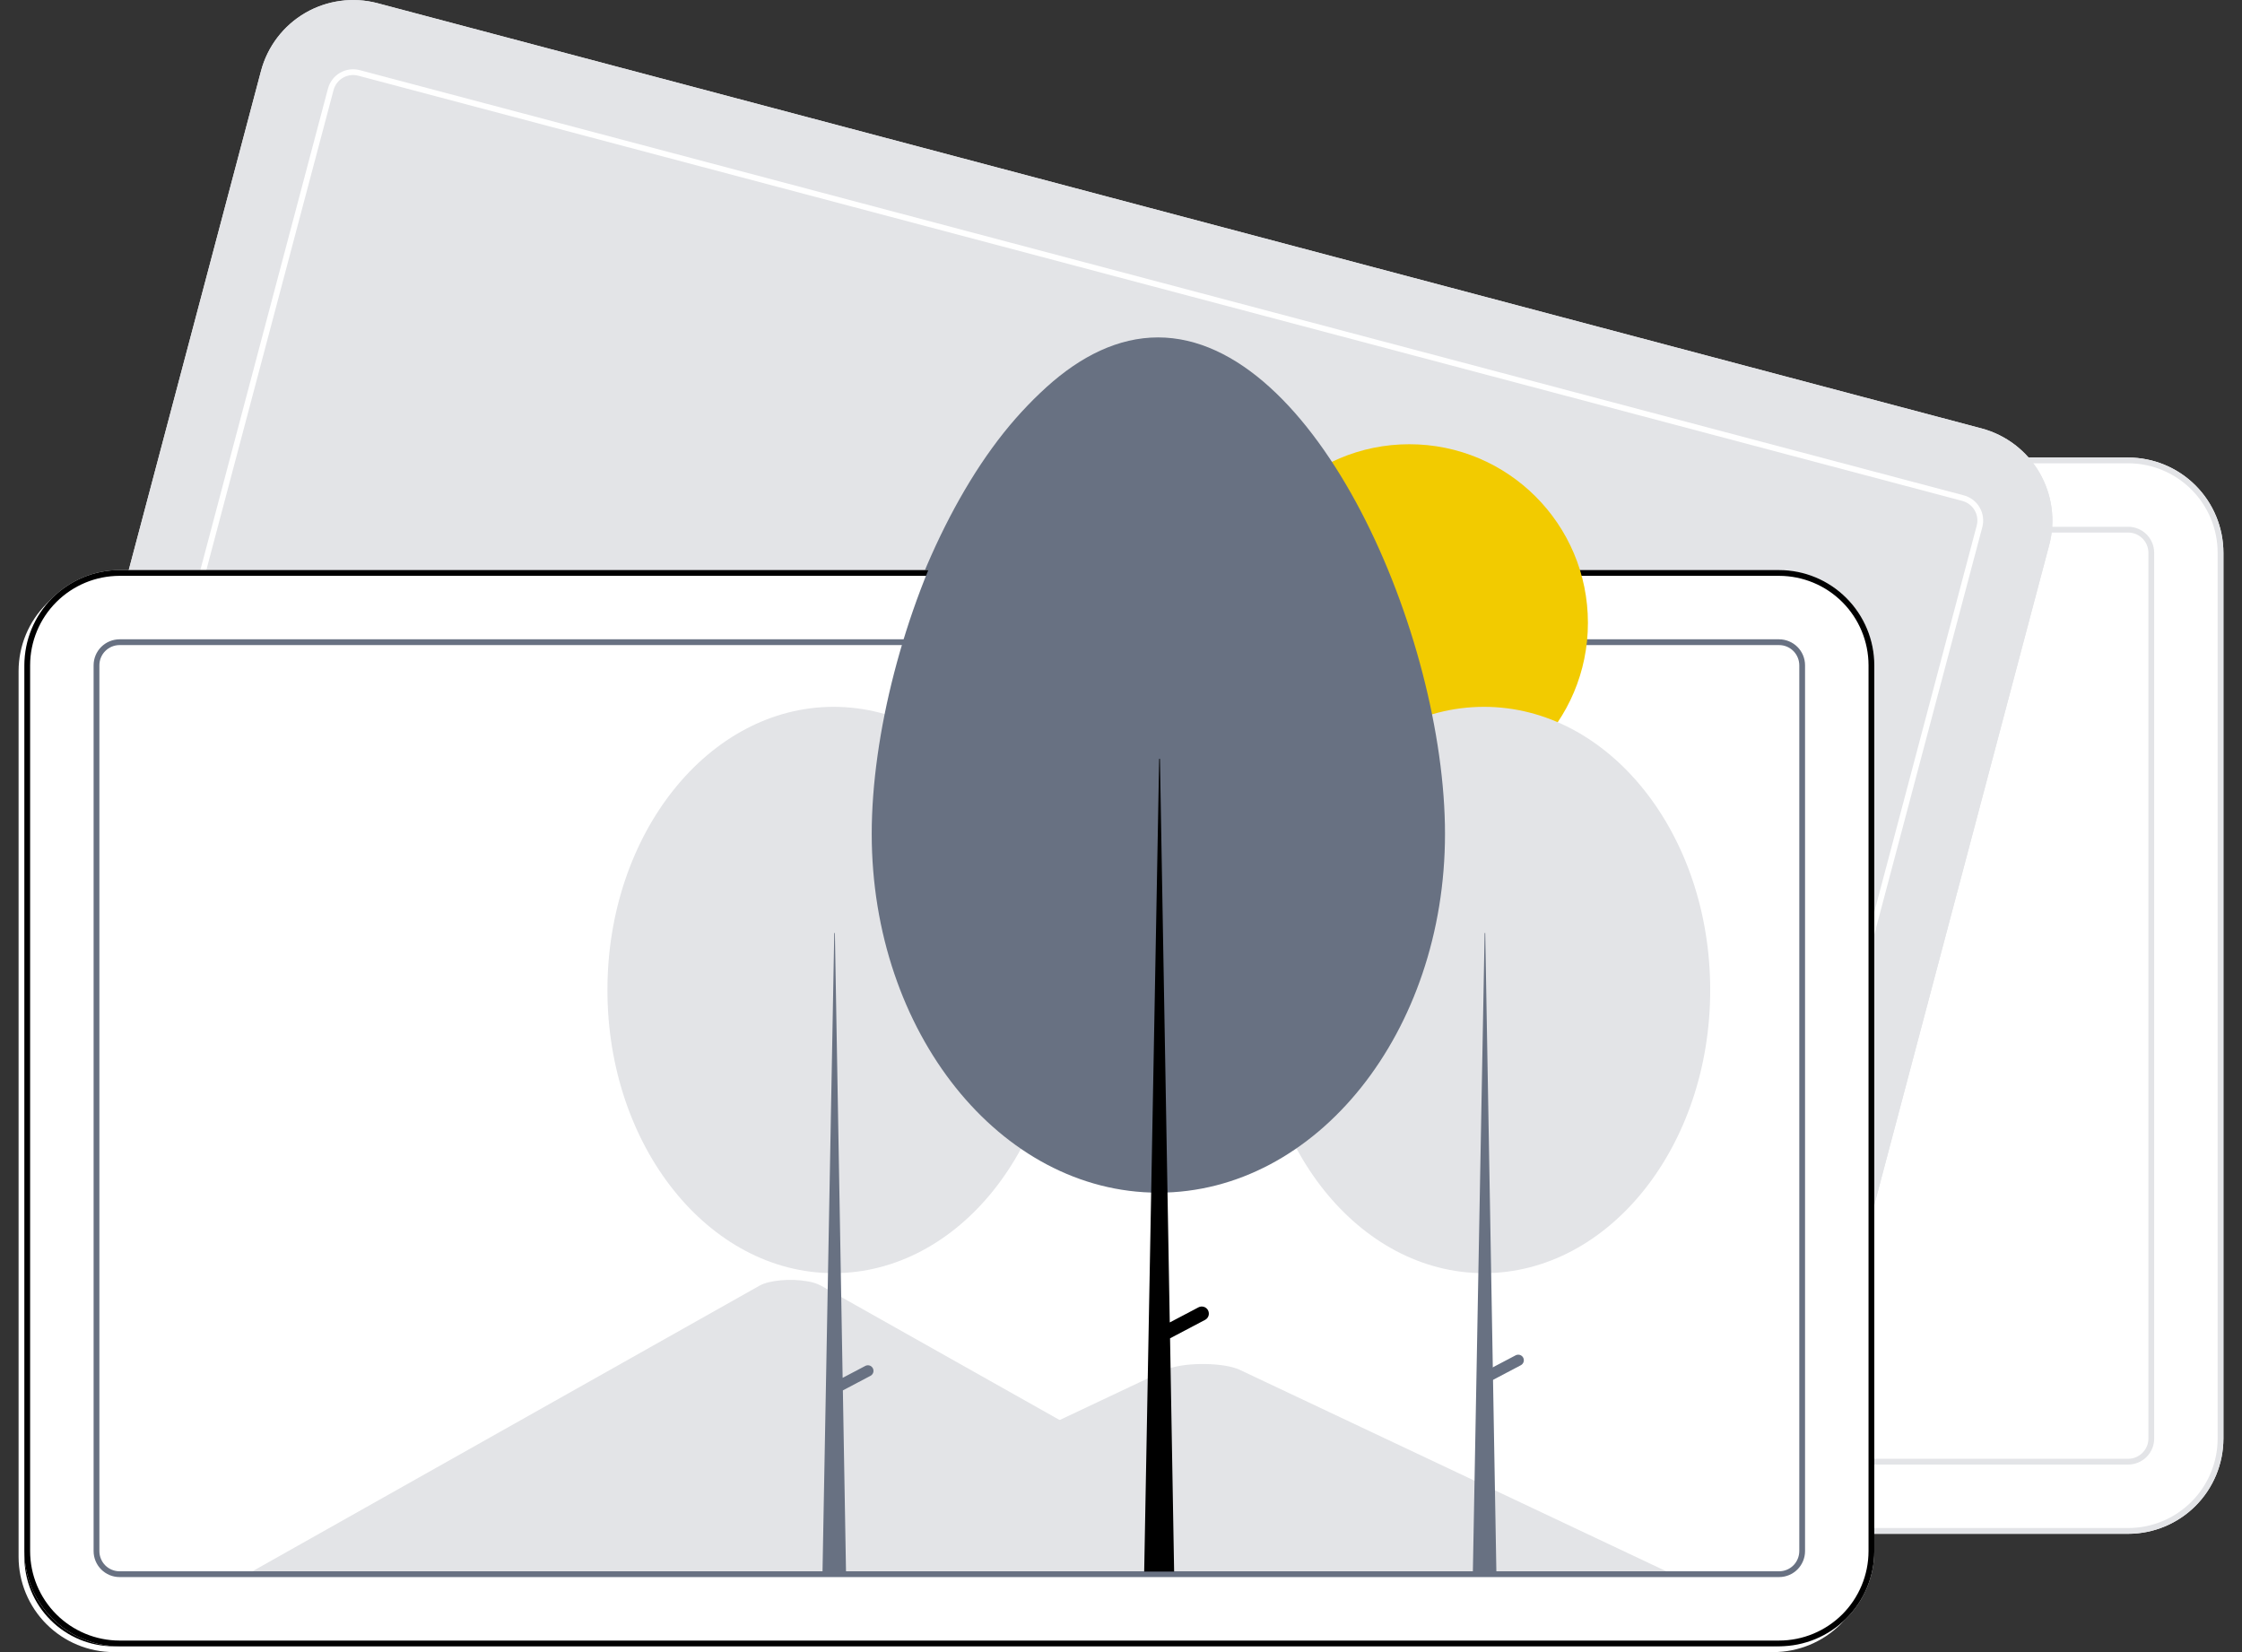<svg
    width="76"
    height="56"
    viewBox="0 0 76 56"
    fill="none"
    xmlns="http://www.w3.org/2000/svg"
  >
    <rect x="0" y="0" width="76" height="56" fill="#333333" stroke="none"/>
    <g clip-path="url(#clip0_68_2092)">
      <path
        d="M72.142 51.99H15.888C15.032 51.989 14.212 51.649 13.607 51.044C13.002 50.439 12.661 49.618 12.66 48.763V18.736C12.661 17.881 13.002 17.06 13.607 16.455C14.212 15.85 15.032 15.51 15.888 15.509H72.142C72.998 15.51 73.819 15.85 74.424 16.455C75.029 17.06 75.369 17.881 75.37 18.736V48.763C75.369 49.618 75.029 50.439 74.424 51.044C73.819 51.649 72.998 51.989 72.142 51.99Z"
        fill="white"
      />
      <path
        d="M72.142 51.99H15.888C15.032 51.989 14.212 51.649 13.607 51.044C13.002 50.439 12.661 49.618 12.66 48.763V18.736C12.661 17.881 13.002 17.06 13.607 16.455C14.212 15.85 15.032 15.51 15.888 15.509H72.142C72.998 15.51 73.819 15.85 74.424 16.455C75.029 17.06 75.369 17.881 75.37 18.736V48.763C75.369 49.618 75.029 50.439 74.424 51.044C73.819 51.649 72.998 51.989 72.142 51.99ZM15.888 15.704C15.084 15.705 14.313 16.025 13.745 16.593C13.176 17.162 12.857 17.933 12.856 18.736V48.763C12.857 49.566 13.176 50.337 13.745 50.905C14.313 51.474 15.084 51.794 15.888 51.794H72.142C72.946 51.794 73.717 51.474 74.285 50.905C74.854 50.337 75.174 49.566 75.174 48.763V18.736C75.174 17.933 74.854 17.162 74.285 16.593C73.717 16.025 72.946 15.705 72.142 15.704H15.888Z"
        fill="#E3E4E7"
      />
      <path
        d="M72.143 49.643H15.888C15.654 49.642 15.431 49.55 15.266 49.385C15.101 49.22 15.008 48.996 15.008 48.763V18.736C15.008 18.503 15.101 18.279 15.266 18.114C15.431 17.949 15.654 17.856 15.888 17.856H72.143C72.376 17.856 72.6 17.949 72.765 18.114C72.93 18.279 73.023 18.503 73.023 18.736V48.763C73.023 48.996 72.93 49.22 72.765 49.385C72.6 49.55 72.376 49.642 72.143 49.643ZM15.888 18.052C15.706 18.052 15.532 18.124 15.404 18.252C15.276 18.381 15.203 18.555 15.203 18.736V48.763C15.203 48.944 15.276 49.118 15.404 49.246C15.532 49.375 15.706 49.447 15.888 49.447H72.143C72.324 49.447 72.498 49.375 72.626 49.246C72.755 49.118 72.827 48.944 72.827 48.763V18.736C72.827 18.555 72.755 18.381 72.626 18.252C72.498 18.124 72.324 18.052 72.143 18.052H15.888Z"
        fill="#E3E4E7"
      />
      <path
        d="M57.825 49.786L3.448 35.371C2.621 35.151 1.916 34.612 1.486 33.872C1.056 33.132 0.937 32.252 1.156 31.425L8.849 2.401C9.069 1.574 9.609 0.868 10.348 0.438C11.088 0.009 11.969 -0.11 12.796 0.108L67.173 14.522C68 14.743 68.705 15.282 69.135 16.022C69.565 16.762 69.684 17.642 69.466 18.469L61.772 47.493C61.552 48.32 61.013 49.026 60.273 49.456C59.533 49.885 58.653 50.004 57.825 49.786Z"
        fill="#E3E4E7"
      />
      <path
        d="M57.825 49.786L3.448 35.371C2.621 35.151 1.916 34.612 1.486 33.872C1.056 33.132 0.937 32.252 1.156 31.425L8.849 2.401C9.069 1.574 9.609 0.868 10.348 0.438C11.088 0.009 11.969 -0.11 12.796 0.108L67.173 14.522C68 14.743 68.705 15.282 69.135 16.022C69.565 16.762 69.684 17.642 69.466 18.469L61.772 47.493C61.552 48.32 61.013 49.026 60.273 49.456C59.533 49.885 58.653 50.004 57.825 49.786ZM12.746 0.297C11.969 0.092 11.142 0.204 10.447 0.608C9.752 1.011 9.245 1.674 9.038 2.451L1.345 31.475C1.14 32.252 1.251 33.079 1.655 33.774C2.059 34.469 2.722 34.976 3.498 35.182L57.875 49.597C58.652 49.802 59.479 49.69 60.174 49.286C60.869 48.883 61.376 48.22 61.583 47.443L69.276 18.419C69.481 17.642 69.37 16.815 68.966 16.12C68.562 15.425 67.899 14.918 67.123 14.711L12.746 0.297Z"
        fill="#E3E4E7"
      />
      <path
        d="M58.426 47.517L4.05 33.102C3.824 33.042 3.632 32.895 3.515 32.694C3.397 32.492 3.365 32.252 3.424 32.026L11.118 3.002C11.178 2.777 11.325 2.584 11.527 2.467C11.729 2.35 11.969 2.318 12.194 2.377L66.571 16.791C66.797 16.851 66.989 16.998 67.106 17.2C67.224 17.402 67.256 17.642 67.197 17.868L59.503 46.891C59.443 47.117 59.296 47.309 59.094 47.427C58.892 47.544 58.652 47.576 58.426 47.517ZM12.144 2.566C11.969 2.52 11.782 2.545 11.625 2.636C11.468 2.727 11.354 2.877 11.307 3.053L3.614 32.076C3.567 32.252 3.592 32.438 3.684 32.595C3.775 32.752 3.924 32.867 4.1 32.913L58.477 47.328C58.652 47.374 58.839 47.349 58.996 47.258C59.153 47.166 59.267 47.017 59.314 46.841L67.007 17.818C67.054 17.642 67.029 17.455 66.937 17.298C66.846 17.142 66.697 17.027 66.521 16.98L12.144 2.566Z"
        fill="white"
      />
      <path
        d="M60.112 56H3.858C3.002 55.999 2.182 55.659 1.577 55.054C0.971 54.449 0.631 53.628 0.63 52.773V22.746C0.631 21.891 0.971 21.07 1.577 20.465C2.182 19.86 3.002 19.52 3.858 19.519H60.112C60.968 19.52 61.788 19.86 62.394 20.465C62.999 21.07 63.339 21.891 63.34 22.746V52.773C63.339 53.628 62.999 54.449 62.394 55.054C61.788 55.659 60.968 55.999 60.112 56Z"
        fill="white"
      />
      <path
        d="M44.829 53.457H8.501C8.456 53.457 8.41 53.456 8.365 53.453L25.547 43.777C25.874 43.589 26.608 43.523 27.186 43.63C27.345 43.654 27.498 43.704 27.641 43.777L39.172 50.271L39.724 50.581L44.829 53.457Z"
        fill="#E3E4E7"
      />
      <path
        d="M56.29 53.457H24.869L30.958 50.581L31.396 50.374L39.33 46.627C39.85 46.381 41.102 46.366 41.713 46.581C41.754 46.595 41.792 46.611 41.827 46.627L56.29 53.457Z"
        fill="#E3E4E7"
      />
      <path
        d="M3.858 19.714C3.054 19.715 2.283 20.035 1.715 20.603C1.146 21.172 0.827 21.942 0.826 22.746V52.772C0.827 53.576 1.146 54.347 1.715 54.915C2.283 55.484 3.054 55.803 3.858 55.804H60.112C60.916 55.803 61.687 55.484 62.255 54.915C62.824 54.347 63.143 53.576 63.144 52.772V22.746C63.143 21.942 62.824 21.172 62.255 20.603C61.687 20.035 60.916 19.715 60.112 19.714H3.858Z"
        fill="black"
      />
      <path
        d="M60.112 53.653H3.858C3.624 53.652 3.401 53.56 3.236 53.395C3.071 53.23 2.978 53.006 2.978 52.773V22.746C2.978 22.513 3.071 22.289 3.236 22.124C3.401 21.959 3.624 21.866 3.858 21.866H60.112C60.346 21.866 60.57 21.959 60.735 22.124C60.9 22.289 60.992 22.513 60.993 22.746V52.773C60.992 53.006 60.9 53.23 60.735 53.395C60.57 53.56 60.346 53.652 60.112 53.653ZM3.858 22.062C3.676 22.062 3.502 22.134 3.374 22.262C3.246 22.391 3.173 22.565 3.173 22.746V52.773C3.173 52.954 3.246 53.128 3.374 53.256C3.502 53.385 3.676 53.457 3.858 53.457H60.112C60.294 53.457 60.468 53.385 60.596 53.256C60.725 53.128 60.797 52.954 60.797 52.773V22.746C60.797 22.565 60.725 22.391 60.596 22.262C60.468 22.134 60.294 22.062 60.112 22.062H3.858Z"
        fill="#687182"
      />
      <path
        d="M47.578 27.362C50.922 27.362 53.633 24.651 53.633 21.308C53.633 17.964 50.922 15.253 47.578 15.253C44.234 15.253 41.524 17.964 41.524 21.308C41.524 24.651 44.234 27.362 47.578 27.362Z"
        fill="#F2CB00"
      />
      <path
        d="M50.109 43.351C54.344 43.351 57.778 39.053 57.778 33.752C57.778 28.451 54.344 24.154 50.109 24.154C45.874 24.154 42.441 28.451 42.441 33.752C42.441 39.053 45.874 43.351 50.109 43.351Z"
        fill="#E3E4E7"
      />
      <path
        d="M50.13 31.822H50.151L50.531 53.563H49.73L50.13 31.822Z"
        fill="#687182"
      />
      <path
        d="M51.438 46.215C51.462 46.26 51.466 46.312 51.452 46.36C51.437 46.408 51.403 46.448 51.359 46.471L50.259 47.05L50.082 46.715L51.182 46.136C51.227 46.112 51.279 46.108 51.327 46.123C51.375 46.137 51.415 46.171 51.438 46.215Z"
        fill="#687182"
      />
      <path
        d="M28.064 43.351C32.298 43.351 35.732 39.053 35.732 33.752C35.732 28.451 32.298 24.154 28.064 24.154C23.828 24.154 20.395 28.451 20.395 33.752C20.395 39.053 23.828 43.351 28.064 43.351Z"
        fill="#E3E4E7"
      />
      <path
        d="M29.392 46.575C29.369 46.53 29.329 46.497 29.281 46.482C29.233 46.467 29.181 46.472 29.136 46.495L28.369 46.9L28.106 31.822H28.084L27.684 53.563H28.485L28.376 47.324L29.313 46.831C29.358 46.807 29.391 46.767 29.406 46.719C29.421 46.671 29.416 46.619 29.392 46.575Z"
        fill="#687182"
      />
      <path
        d="M39.06 11.633C44.426 11.633 48.788 21.744 48.788 28.461C48.788 35.178 44.437 40.623 39.071 40.623C33.705 40.623 29.355 35.178 29.355 28.461C29.355 21.744 33.694 11.633 39.06 11.633Z"
        fill="#687182"
      />
      <path
        d="M40.755 44.61C40.74 44.582 40.72 44.558 40.696 44.537C40.672 44.517 40.644 44.502 40.614 44.493C40.584 44.483 40.552 44.48 40.52 44.483C40.489 44.486 40.458 44.495 40.431 44.51L39.458 45.022L39.124 25.917H39.098L38.591 53.465H39.605L39.467 45.56L40.654 44.935C40.682 44.92 40.707 44.9 40.727 44.876C40.747 44.852 40.763 44.824 40.772 44.793C40.781 44.763 40.785 44.731 40.782 44.7C40.779 44.669 40.77 44.638 40.755 44.61Z"
        fill="black"
      />
      <path
        d="M60.308 55.804H4.053C3.198 55.803 2.377 55.463 1.772 54.858C1.167 54.253 0.827 53.432 0.826 52.577V22.551C0.827 21.695 1.167 20.875 1.772 20.27C2.377 19.664 3.198 19.324 4.053 19.323H60.308C61.164 19.324 61.984 19.664 62.589 20.27C63.194 20.875 63.535 21.695 63.536 22.551V52.577C63.535 53.432 63.194 54.253 62.589 54.858C61.984 55.463 61.164 55.803 60.308 55.804Z"
        fill="white"
      />
      <path
        d="M45.024 53.261H8.697C8.651 53.262 8.606 53.261 8.561 53.258L25.742 43.582C26.069 43.394 26.803 43.328 27.381 43.434C27.54 43.458 27.694 43.508 27.836 43.582L39.367 50.075L39.919 50.386L45.024 53.261Z"
        fill="#E3E4E7"
      />
      <path
        d="M56.485 53.261H25.065L31.153 50.386L31.591 50.179L39.526 46.431C40.046 46.186 41.297 46.171 41.909 46.385C41.95 46.4 41.988 46.415 42.023 46.431L56.485 53.261Z"
        fill="#E3E4E7"
      />
      <path
        d="M60.308 55.804H4.053C3.198 55.803 2.377 55.463 1.772 54.858C1.167 54.253 0.827 53.432 0.826 52.577V22.551C0.827 21.695 1.167 20.875 1.772 20.27C2.377 19.664 3.198 19.324 4.053 19.323H60.308C61.164 19.324 61.984 19.664 62.589 20.27C63.194 20.875 63.535 21.695 63.536 22.551V52.577C63.535 53.432 63.194 54.253 62.589 54.858C61.984 55.463 61.164 55.803 60.308 55.804ZM4.053 19.519C3.249 19.52 2.479 19.839 1.91 20.408C1.342 20.976 1.022 21.747 1.021 22.551V52.577C1.022 53.381 1.342 54.151 1.91 54.72C2.479 55.288 3.249 55.608 4.053 55.609H60.308C61.112 55.608 61.883 55.288 62.451 54.72C63.019 54.151 63.339 53.381 63.34 52.577V22.551C63.339 21.747 63.019 20.976 62.451 20.408C61.883 19.839 61.112 19.52 60.308 19.519H4.053Z"
        fill="black"
      />
      <path
        d="M60.308 53.457H4.053C3.82 53.457 3.596 53.364 3.431 53.199C3.266 53.034 3.173 52.81 3.173 52.577V22.551C3.173 22.317 3.266 22.093 3.431 21.928C3.596 21.764 3.82 21.671 4.053 21.67H60.308C60.541 21.671 60.765 21.764 60.93 21.928C61.095 22.093 61.188 22.317 61.188 22.551V52.577C61.188 52.81 61.095 53.034 60.93 53.199C60.765 53.364 60.541 53.457 60.308 53.457ZM4.053 21.866C3.872 21.866 3.698 21.938 3.569 22.067C3.441 22.195 3.369 22.369 3.369 22.551V52.577C3.369 52.758 3.441 52.932 3.569 53.061C3.698 53.189 3.872 53.261 4.053 53.261H60.308C60.49 53.261 60.664 53.189 60.792 53.061C60.92 52.932 60.992 52.758 60.993 52.577V22.551C60.992 22.369 60.92 22.195 60.792 22.067C60.664 21.938 60.49 21.866 60.308 21.866H4.053Z"
        fill="#687182"
      />
      <path
        d="M47.774 27.166C51.117 27.166 53.828 24.456 53.828 21.112C53.828 17.768 51.117 15.058 47.774 15.058C44.43 15.058 41.719 17.768 41.719 21.112C41.719 24.456 44.43 27.166 47.774 27.166Z"
        fill="#F2CB00"
      />
      <path
        d="M50.305 43.155C54.54 43.155 57.973 38.858 57.973 33.557C57.973 28.256 54.54 23.959 50.305 23.959C46.07 23.959 42.637 28.256 42.637 33.557C42.637 38.858 46.07 43.155 50.305 43.155Z"
        fill="#E3E4E7"
      />
      <path
        d="M50.326 31.627H50.347L50.726 53.367H49.926L50.326 31.627Z"
        fill="#687182"
      />
      <path
        d="M51.634 46.02C51.657 46.064 51.662 46.116 51.647 46.164C51.632 46.212 51.599 46.252 51.554 46.276L50.455 46.855L50.278 46.519L51.378 45.94C51.422 45.917 51.474 45.912 51.522 45.927C51.57 45.942 51.611 45.975 51.634 46.02Z"
        fill="#687182"
      />
      <path
        d="M28.259 43.155C32.494 43.155 35.927 38.858 35.927 33.557C35.927 28.256 32.494 23.959 28.259 23.959C24.024 23.959 20.591 28.256 20.591 33.557C20.591 38.858 24.024 43.155 28.259 43.155Z"
        fill="#E3E4E7"
      />
      <path
        d="M29.588 46.379C29.565 46.335 29.524 46.301 29.476 46.286C29.428 46.272 29.376 46.276 29.332 46.3L28.564 46.704L28.301 31.627H28.28L27.88 53.367H28.68L28.572 47.129L29.509 46.635C29.553 46.612 29.586 46.572 29.601 46.524C29.616 46.476 29.611 46.424 29.588 46.379Z"
        fill="#687182"
      />
      <path
        d="M39.255 11.437C44.621 11.437 48.983 21.548 48.983 28.265C48.983 34.982 44.633 40.427 39.267 40.427C33.901 40.427 29.55 34.982 29.55 28.265C29.55 21.548 33.889 11.437 39.255 11.437Z"
        fill="#687182"
      />
      <path
        d="M40.951 44.415C40.936 44.387 40.916 44.362 40.892 44.342C40.867 44.322 40.84 44.306 40.809 44.297C40.779 44.288 40.748 44.285 40.716 44.287C40.685 44.29 40.654 44.299 40.626 44.314L39.653 44.826L39.32 25.722H39.294L38.786 53.27H39.801L39.663 45.364L40.85 44.739C40.878 44.724 40.903 44.705 40.923 44.68C40.943 44.656 40.958 44.628 40.968 44.598C40.977 44.568 40.98 44.536 40.977 44.505C40.974 44.473 40.965 44.443 40.951 44.415Z"
        fill="black"
      />
    </g>
    <defs>
      <clipPath id="clip0_68_2092">
        <rect
          width="74.74"
          height="56"
          fill="white"
          transform="translate(0.63)"
        />
      </clipPath>
    </defs>
  </svg>